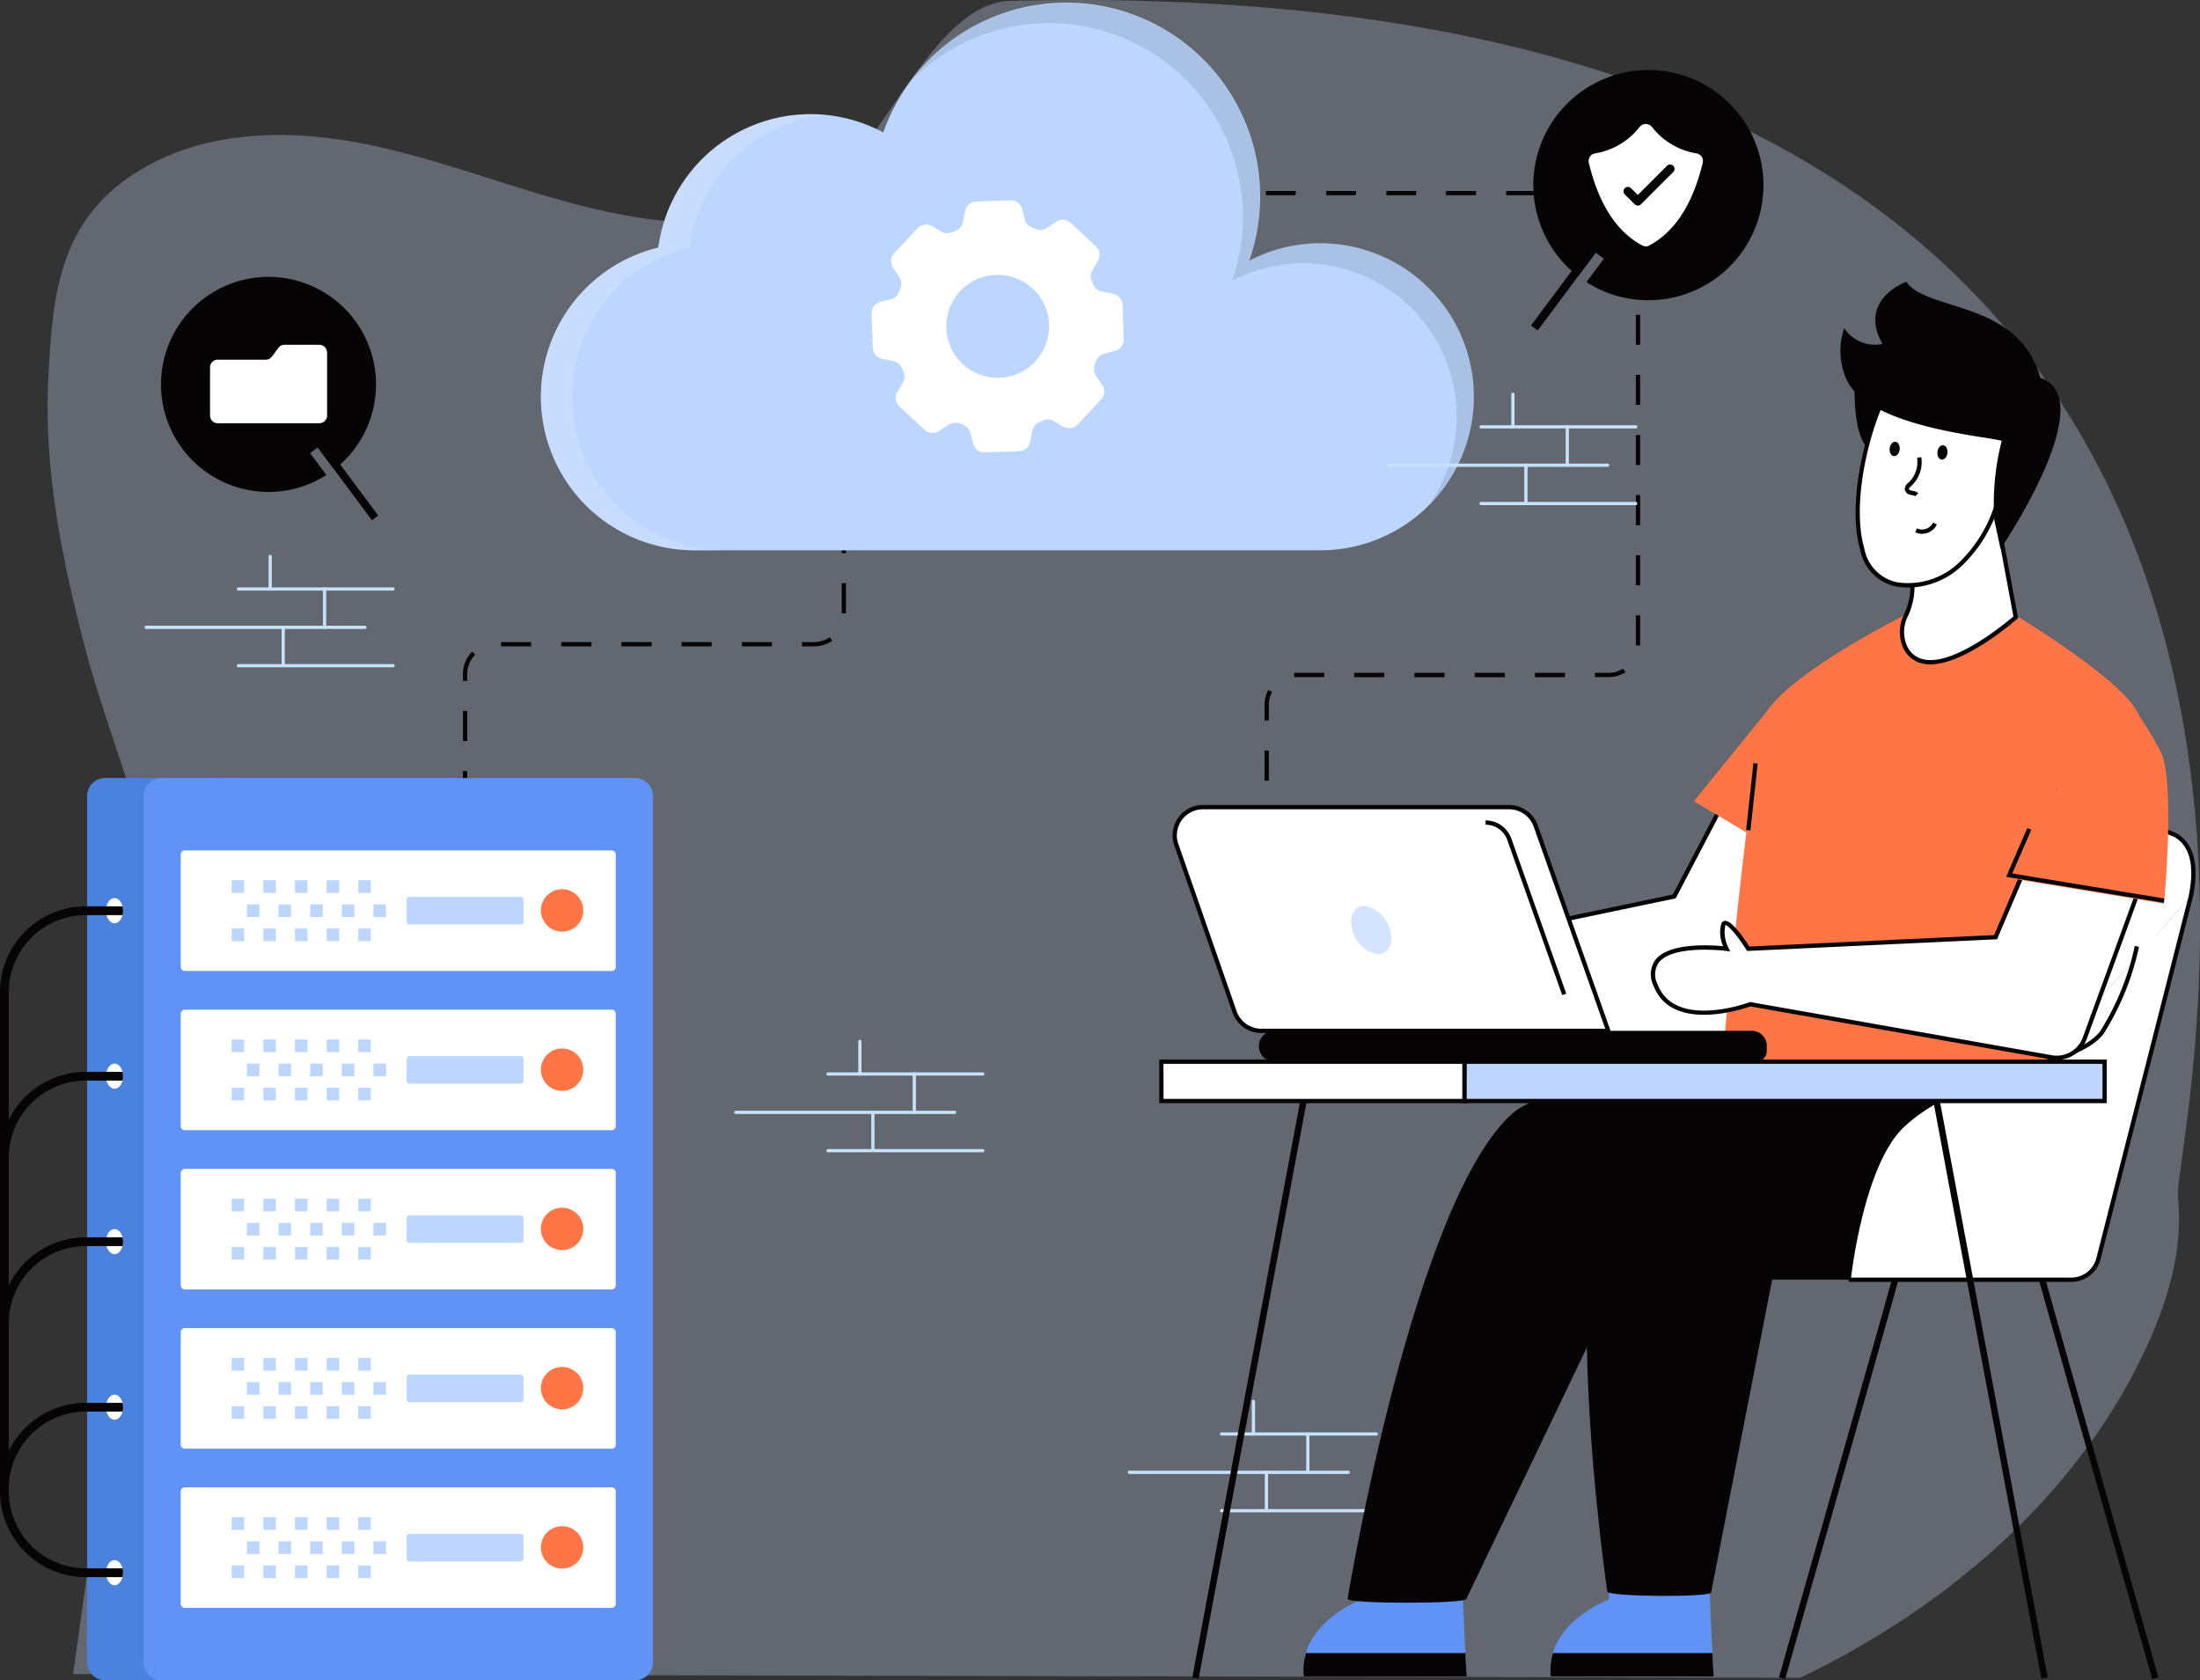 <svg id="Group_1165465" data-name="Group 1165465" xmlns="http://www.w3.org/2000/svg" xmlns:xlink="http://www.w3.org/1999/xlink" width="164.42" height="125.575" viewBox="0 0 164.42 125.575">
  <rect x="0" y="0" width="164.42" height="125.575" fill="#333333" stroke="none"/>
  <defs>
    <clipPath id="clip-path">
      <rect id="Rectangle_448212" data-name="Rectangle 448212" width="164.42" height="125.575" fill="none"/>
    </clipPath>
    <clipPath id="clip-path-3">
      <rect id="Rectangle_448127" data-name="Rectangle 448127" width="160.867" height="125.384" fill="none"/>
    </clipPath>
    <clipPath id="clip-path-5">
      <rect id="Rectangle_448209" data-name="Rectangle 448209" width="42.067" height="37.61" fill="none"/>
    </clipPath>
    <clipPath id="clip-path-6">
      <rect id="Rectangle_448210" data-name="Rectangle 448210" width="21.312" height="32.594" fill="none"/>
    </clipPath>
  </defs>
  <g id="Group_1165464" data-name="Group 1165464" clip-path="url(#clip-path)">
    <rect id="Rectangle_448126" data-name="Rectangle 448126" width="0.657" height="37.467" transform="translate(0 74.069)" fill="#060405"/>
    <g id="Group_1165455" data-name="Group 1165455" transform="translate(0 0)">
      <g id="Group_1165454" data-name="Group 1165454" clip-path="url(#clip-path)">
        <g id="Group_1165453" data-name="Group 1165453" transform="translate(3.553 0)" opacity="0.3">
          <g id="Group_1165452" data-name="Group 1165452">
            <g id="Group_1165451" data-name="Group 1165451" clip-path="url(#clip-path-3)">
              <path id="Path_939180" data-name="Path 939180" d="M94.835,125.112l129.076.275c10.594-5.065,20.385-13.229,25.624-24.162,1.756-3.665,3.048-7.73,2.6-11.79S274.371-2.751,164.885.069c-6.474.167-10.282,13.745-16.44,15.662-5.338,1.662-11.112.87-16.506-.586s-10.633-3.559-16.128-4.54-11.459-.73-16.22,2.257c-5.869,3.681-6.309,9.289-6.619,15.6-.331,6.742,1.094,13.655,2.8,20.125,2.439,9.228,8.015,20.241,5.536,30.007" transform="translate(-92.923 -0.003)" fill="#d2e4ff"/>
            </g>
          </g>
        </g>
      </g>
    </g>
    <path id="Path_939181" data-name="Path 939181" d="M2387.651,2802.653h0Z" transform="translate(-2296.354 -2695.487)" fill="#bdd6ff"/>
    <g id="Group_1165463" data-name="Group 1165463" transform="translate(0 0)">
      <g id="Group_1165462" data-name="Group 1165462" clip-path="url(#clip-path)">
        <path id="Path_939182" data-name="Path 939182" d="M2396.182,2799.745h-11.561a.12.12,0,1,1,0-.241h11.561a.12.12,0,1,1,0,.241" transform="translate(-2293.324 -2692.459)" fill="#c6e2fa"/>
        <line id="Line_26974" data-name="Line 26974" x2="11.561" transform="translate(91.297 112.897)" fill="#bdd6ff"/>
        <path id="Path_939183" data-name="Path 939183" d="M2396.182,2949.627h-11.561a.12.12,0,1,1,0-.241h11.561a.12.12,0,0,1,0,.241" transform="translate(-2293.324 -2836.609)" fill="#c6e2fa"/>
        <line id="Line_26975" data-name="Line 26975" x2="16.353" transform="translate(84.405 110.031)" fill="#bdd6ff"/>
        <path id="Path_939184" data-name="Path 939184" d="M2220.729,2874.685h-16.354a.12.12,0,0,1,0-.241h16.354a.12.12,0,0,1,0,.241" transform="translate(-2119.97 -2764.533)" fill="#c6e2fa"/>
        <line id="Line_26976" data-name="Line 26976" y2="2.436" transform="translate(93.676 104.73)" fill="#bdd6ff"/>
        <path id="Path_939185" data-name="Path 939185" d="M2446.839,2738.475a.12.12,0,0,1-.12-.12v-2.436a.12.12,0,1,1,.241,0v2.436a.12.12,0,0,1-.12.12" transform="translate(-2353.163 -2631.188)" fill="#c6e2fa"/>
        <line id="Line_26977" data-name="Line 26977" y2="2.866" transform="translate(97.741 107.166)" fill="#bdd6ff"/>
        <path id="Path_939186" data-name="Path 939186" d="M2553.148,2802.61a.12.12,0,0,1-.12-.12v-2.865a.12.12,0,0,1,.241,0v2.865a.12.12,0,0,1-.12.12" transform="translate(-2455.407 -2692.459)" fill="#c6e2fa"/>
        <line id="Line_26978" data-name="Line 26978" y2="2.77" transform="translate(94.649 110.031)" fill="#bdd6ff"/>
        <path id="Path_939187" data-name="Path 939187" d="M2472.272,2877.455a.121.121,0,0,1-.121-.121v-2.77a.12.12,0,0,1,.241,0v2.77a.121.121,0,0,1-.12.121" transform="translate(-2377.624 -2764.533)" fill="#c6e2fa"/>
        <path id="Path_939188" data-name="Path 939188" d="M965.016,420.976h-.321v-2.1h.321Zm-59.91-2.817h-.321v-2.248h.321Zm59.91-1.536h-.321v-2.248h.321Zm-59.91-2.96h-.321v-2.248h.321Zm59.91-1.536h-.321V410.97a2.416,2.416,0,0,1,.278-1.124l.284.15a2.085,2.085,0,0,0-.241.974Zm-59.91-2.96h-.321v-.5a2.391,2.391,0,0,1,.692-1.689l.229.225a2.072,2.072,0,0,0-.6,1.463Zm61.819-.273-.026-.32q.1-.008.2-.008h2.06v.321H967.1q-.088,0-.174.007m23.466-.007h-1v-.321h1a2.076,2.076,0,0,0,1.1-.313l.17.273a2.4,2.4,0,0,1-1.269.362m-3.249,0H984.9v-.321h2.248Zm-4.5,0H980.4v-.321h2.248Zm-4.5,0H975.9v-.321h2.248Zm-4.5,0h-2.248v-.321h2.248Zm-42.618-2.3h-.9v-.321h.9a2.072,2.072,0,0,0,1.177-.364l.182.265a2.393,2.393,0,0,1-1.359.42m-3.148,0h-2.248v-.321h2.248Zm-4.5,0h-2.248v-.321h2.248Zm-4.5,0h-2.248v-.321H918.9Zm-4.5,0h-2.248v-.321H914.4Zm-4.5,0h-2.248v-.321h2.248Zm82.889-.065-.321-.01v-2.243h.321Zm-59.353-2.409h-.321v-2.248h.321Zm59.353-2.092h-.321v-2.248h.321Zm-59.353-2.4h-.321v-2.248h.321Zm59.353-2.092h-.321v-2.248h.321Zm-59.353-2.4h-.321v-2.248h.321Zm59.353-2.092h-.321v-2.248h.321Zm-59.353-2.4h-.321v-2.248h.321Zm59.353-2.092h-.321v-2.248h.321Zm-59.353-2.4h-.321v-2.248h.321Zm59.353-2.092h-.321v-2.248h.321Zm-59.353-2.4h-.321v-2.248h.321Zm59.353-2.092h-.321V377.29h.321Zm-59.353-2.4h-.321v-2.248h.321Zm59.353-2.092h-.321a2.091,2.091,0,0,0-.876-1.807l.186-.262a2.432,2.432,0,0,1,1.011,2.069m-3.265-2.193h-2.248v-.321h2.248Zm-4.5,0h-2.248v-.321h2.248Zm-4.5,0h-2.248v-.321h2.248Zm-4.5,0H973.8v-.321h2.248Zm-4.5,0H969.3v-.321h2.248Zm-4.5,0H964.8v-.321h2.248Zm-4.5,0h-2.248v-.321h2.248Zm-4.5,0h-2.248v-.321h2.248Zm-4.5,0h-2.248v-.321h2.248Zm-4.5,0h-2.248v-.321h2.248Zm-4.5,0h-2.248v-.321h2.248Zm-4.5,0h-2.248v-.321h2.248Zm-4.5,0h-2.248v-.321h2.248Z" transform="translate(-870.188 -358.284)" fill="#060405"/>
        <path id="Path_939189" data-name="Path 939189" d="M3984.064,2473.5c0,.193,8.74,30.833,8.74,30.833" transform="translate(-3831.724 -2378.923)" fill="#fff"/>
        <path id="Path_939190" data-name="Path 939190" d="M3986.517,2503.444c-3.991-13.993-8.749-30.712-8.749-30.9h.241l.238-.038c.1.488,5.756,20.364,8.734,30.806Z" transform="translate(-3825.669 -2377.964)" fill="#060405"/>
        <path id="Path_939191" data-name="Path 939191" d="M3492.039,2473.5c0,.193-8.74,30.833-8.74,30.833" transform="translate(-3350.107 -2378.923)" fill="#fff"/>
        <path id="Path_939192" data-name="Path 939192" d="M3477.7,2503.444l-.464-.132c2.979-10.442,8.637-30.317,8.734-30.806l.191.038h.287c0,.188-4.758,16.907-8.749,30.9" transform="translate(-3344.281 -2377.964)" fill="#060405"/>
        <path id="Path_939193" data-name="Path 939193" d="M3638.886,1625.1c.341-1.675.907-5.9-4.776-4.895-3.423.607-9,7.261-9,7.261h-1.822l-9.972,18.979v7.3" transform="translate(-3475.153 -1558.104)" fill="#fff"/>
        <path id="Path_939194" data-name="Path 939194" d="M3034.77,3094.39v-1.256h7.494c.1,2.428.29,7.007.347,7.007h-12.194c-.415-4.007,4.353-5.751,4.353-5.751" transform="translate(-2914.518 -2974.861)" fill="#6193f6"/>
        <path id="Path_939195" data-name="Path 939195" d="M3030.628,3230.8a4.416,4.416,0,0,0-.168,1.743h12.194c-.023,0-.067-.723-.117-1.743Z" transform="translate(-2914.561 -3107.26)" fill="#060405"/>
        <path id="Path_939196" data-name="Path 939196" d="M2551.968,3094.39v-1.256h7.494c.1,2.428.29,7.007.348,7.007h-12.194c-.415-4.007,4.353-5.751,4.353-5.751" transform="translate(-2450.177 -2974.861)" fill="#6193f6"/>
        <path id="Path_939197" data-name="Path 939197" d="M2547.825,3230.8a4.416,4.416,0,0,0-.168,1.743h12.194c-.023,0-.067-.723-.118-1.743Z" transform="translate(-2450.218 -3107.26)" fill="#060405"/>
        <path id="Path_939198" data-name="Path 939198" d="M2665.2,1982.16s-16.015,2-18.98,4.615c-7.449,6.581-12.35,36.308-12.35,36.308,0,.381,8.876.381,8.876,0l14.412-30.063,22.673,3.234-3.432-16.979" transform="translate(-2533.158 -1903.593)" fill="#060405"/>
        <path id="Path_939199" data-name="Path 939199" d="M3137.007,2055.394l-2.881,14.317H3114.95l-4.558,23.366c0,.394-7.762.334-7.762-.06,0,0-4.269-28.82,1.384-35.759,4.7-5.77,26.287-4.6,26.287-4.6Z" transform="translate(-2982.507 -1974.076)" fill="#060405"/>
        <path id="Path_939200" data-name="Path 939200" d="M3613.316,1780.71h16.638a2.1,2.1,0,0,0,2.031-1.578l6.9-27.064" transform="translate(-3475.153 -1685.074)" fill="#fff"/>
        <path id="Path_939201" data-name="Path 939201" d="M3609.436,1649.73h-.321v-7.337l.019-.035,10.017-19.065H3621c.591-.7,5.736-6.671,9.047-7.258a5.441,5.441,0,0,1,3.807.373l-.17.272a5.15,5.15,0,0,0-3.582-.329c-3.327.59-8.849,7.14-8.9,7.206l-.048.057h-1.8l-9.908,18.858Z" transform="translate(-3471.112 -1554.094)" fill="#060405"/>
        <path id="Path_939202" data-name="Path 939202" d="M2647.558,1565.883l-3.727,7.119-24.991,5.224,1.528,5.974,29.539-.536,4.557-7.418-.733-7.179" transform="translate(-2518.703 -1506.008)" fill="#fff"/>
        <path id="Path_939203" data-name="Path 939203" d="M2615.279,1582.489l-1.6-6.26,25.082-5.242,3.692-7.052.285.149-3.763,7.186-.074.016-24.827,5.189,1.455,5.688,29.323-.532,4.482-7.3-.728-7.125.319-.033.739,7.233-4.631,7.539-.088,0Z" transform="translate(-2513.739 -1504.135)" fill="#060405"/>
        <path id="Path_939204" data-name="Path 939204" d="M3316.214,1392.015l-5.4,6.65,5.345,3.182Z" transform="translate(-3184.217 -1338.789)" fill="#ff7545"/>
        <path id="Path_939205" data-name="Path 939205" d="M3392.3,1207.915c-.779-2.459-9.009-7.415-9.009-7.415l-8.365-.243s-8.32,4.11-10.471,7.272c-1.085,1.595-3.527,28.15-3.527,28.15h25.989s6.477-24.311,5.384-27.764" transform="translate(-3232.415 -1154.363)" fill="#ff7545"/>
        <path id="Path_939206" data-name="Path 939206" d="M3718.108,923.671a5.24,5.24,0,0,1-.278,3.482c-.627,1.121-.37,3.06,1.187,3.469,2.535.666,7-3.287,7-3.287l-2.077-11.095Z" transform="translate(-3575.365 -881.206)" fill="#fff"/>
        <path id="Path_939207" data-name="Path 939207" d="M3715.641,921.352a2.607,2.607,0,0,1-.663-.081,2.059,2.059,0,0,1-1.408-1.236,2.941,2.941,0,0,1,.123-2.467,4.889,4.889,0,0,0,.242-3.439l6.1-7.773,2.159,11.533-.069.06c-.17.15-3.878,3.4-6.486,3.4m-1.355-7.15a5.259,5.259,0,0,1-.313,3.524,2.6,2.6,0,0,0-.108,2.184,1.756,1.756,0,0,0,1.194,1.051c2.259.593,6.219-2.706,6.787-3.192l-1.994-10.656Z" transform="translate(-3571.368 -871.7)" fill="#060405"/>
        <path id="Path_939208" data-name="Path 939208" d="M3626.5,723.471c-2.061.206-1.875-4.513-1.921-4.564v-.768s1.789-1.009,1.963-1.056,2.853,1.23,2.9,1.23-.885,4.956-2.945,5.157" transform="translate(-3485.989 -689.663)" fill="#060405"/>
        <path id="Path_939209" data-name="Path 939209" d="M3641.777,707.871c.374,4.806-3.208,10.409-7.871,9.655-5.379-.87-2.286-13.6.288-15.917s7.356.22,7.356.22l1.363,3.994Z" transform="translate(-3492.105 -673.842)" fill="#fff"/>
        <path id="Path_939210" data-name="Path 939210" d="M3630.851,713.535a5.5,5.5,0,0,1-.879-.071,3.439,3.439,0,0,1-2.75-2.756c-1.219-4.139,1.044-11.718,2.955-13.44,2.627-2.366,7.339.091,7.539.2l.056.03,1.406,4.121-1.147,2.07a10.547,10.547,0,0,1-3.136,8.145,5.93,5.93,0,0,1-4.044,1.7m2.284-16.959a3.983,3.983,0,0,0-2.743.931c-1.858,1.674-4.054,9.065-2.862,13.11a3.142,3.142,0,0,0,2.493,2.529,5.509,5.509,0,0,0,4.655-1.551,10.209,10.209,0,0,0,3.03-7.932l0-.048,1.124-2.029-1.319-3.865a10.975,10.975,0,0,0-4.374-1.144" transform="translate(-3488.196 -669.622)" fill="#060405"/>
        <path id="Path_939211" data-name="Path 939211" d="M3609.086,570.656s7.629-11.26,2.97-12.787c-1.594-5.833-8.516-4.934-10.01-7.181,0,0-3.667,1.3-1.784,4.648a2.767,2.767,0,0,1-2.858-1.178,5.218,5.218,0,0,0,.181,3.857c1.692,3.611,10.766,4.241,11.588,4.566a18.945,18.945,0,0,0-.553,5.906Z" transform="translate(-3459.573 -529.631)" fill="#060405"/>
        <path id="Path_939212" data-name="Path 939212" d="M3613.316,1812.186s.9-8.626,4.057-11.561c4.69-4.355,12.682-4.136,14.854-6.893,1.433-2.01,2.125-4.447,3.285-8.937l1.8,3.776s-4.683,11.675-4.8,11.891-10.583,9.521-10.583,9.521Z" transform="translate(-3475.153 -1716.549)" fill="#fff"/>
        <path id="Path_939213" data-name="Path 939213" d="M3609.458,1873.547l-.319-.033c.037-.355.939-8.72,4.107-11.662,2.574-2.389,6.073-3.4,9.16-4.292,2.531-.731,4.716-1.362,5.677-2.582a19.653,19.653,0,0,0,2.6-6.4l.31.085a19.92,19.92,0,0,1-2.654,6.507c-1.029,1.308-3.261,1.952-5.844,2.7-3.053.882-6.513,1.882-9.031,4.219-3.081,2.861-4,11.374-4.006,11.46" transform="translate(-3471.135 -1777.894)" fill="#060405"/>
        <path id="Path_939214" data-name="Path 939214" d="M3629.952,1663.164h-16.638v-.321h16.638a1.934,1.934,0,0,0,1.875-1.457l6.9-27.064c.447-2.2.108-3.67-1.011-4.368l.17-.272c1.244.776,1.633,2.362,1.154,4.712l-6.9,27.072a2.255,2.255,0,0,1-2.186,1.7" transform="translate(-3475.151 -1567.367)" fill="#060405"/>
        <rect id="Rectangle_448129" data-name="Rectangle 448129" width="22.659" height="2.94" transform="translate(86.798 79.343)" fill="#fff"/>
        <path id="Path_939215" data-name="Path 939215" d="M2288.763,2074.073h-22.98v-3.261h22.98Zm-22.659-.321h22.338v-2.619H2266.1Z" transform="translate(-2179.146 -1991.63)" fill="#060405"/>
        <rect id="Rectangle_448130" data-name="Rectangle 448130" width="47.833" height="2.94" transform="translate(109.457 79.343)" fill="#bdd6ff"/>
        <path id="Path_939216" data-name="Path 939216" d="M2906.519,2074.073h-48.155v-3.261h48.155Zm-47.833-.321H2906.2v-2.619h-47.512Z" transform="translate(-2749.069 -1991.63)" fill="#060405"/>
        <rect id="Rectangle_448131" data-name="Rectangle 448131" width="5.02" height="0.321" transform="translate(130.502 62.025) rotate(-83.808)" fill="#060405"/>
        <line id="Line_26979" data-name="Line 26979" x2="8.069" y2="43.131" transform="translate(144.733 82.283)" fill="#fff"/>
        <rect id="Rectangle_448132" data-name="Rectangle 448132" width="0.482" height="43.879" transform="translate(144.496 82.327) rotate(-10.596)" fill="#060405"/>
        <line id="Line_26980" data-name="Line 26980" x1="8.069" y2="43.131" transform="translate(89.344 82.283)" fill="#fff"/>
        <rect id="Rectangle_448133" data-name="Rectangle 448133" width="43.879" height="0.482" transform="matrix(0.184, -0.983, 0.983, 0.184, 89.107, 125.369)" fill="#060405"/>
        <path id="Path_939217" data-name="Path 939217" d="M3787.406,870.75c-.031.3-.224.517-.431.5s-.351-.278-.32-.574.224-.518.431-.5.351.278.32.574" transform="translate(-3641.859 -836.901)" fill="#060405"/>
        <path id="Path_939218" data-name="Path 939218" d="M3694.039,863.911c-.031.3-.224.518-.431.5s-.351-.278-.32-.574.224-.517.431-.5.351.278.32.574" transform="translate(-3552.063 -830.324)" fill="#060405"/>
        <path id="Path_939219" data-name="Path 939219" d="M3723.646,896.312c-.047-.043-.1-.058-.344-.107a.518.518,0,0,1-.451-.4.608.608,0,0,1,.273-.507,2.1,2.1,0,0,0,.646-1.862l.316-.054a2.422,2.422,0,0,1-.74,2.148c-.086.078-.186.169-.177.233s.091.1.2.129a.934.934,0,0,1,.492.184Z" transform="translate(-3580.496 -859.222)" fill="#060405"/>
        <path id="Path_939220" data-name="Path 939220" d="M3743.309,1022.149l.135-.291a.909.909,0,0,0,.687.03.92.92,0,0,0,.509-.462l.291.137a1.223,1.223,0,0,1-1.621.585" transform="translate(-3600.175 -982.37)" fill="#060405"/>
        <path id="Path_939221" data-name="Path 939221" d="M3268.834,1549.625l-5.581,15.3a2.233,2.233,0,0,1-2.487,1.432l-22.519-3.97s-5.689,2.154-7.071-1.432,5.3-2.713,5.3-2.713a2.782,2.782,0,0,1-.244-1.808c.291-.683,1.867,1.808,1.867,1.808l18.483-.865,4.653-10.9Z" transform="translate(-3107.445 -1487.341)" fill="#fff"/>
        <path id="Path_939222" data-name="Path 939222" d="M3257.121,1561.29a2.4,2.4,0,0,1-.422-.037l-22.477-3.962c-.533.19-5.877,1.984-7.235-1.54a1.889,1.889,0,0,1,.136-1.943c1.023-1.3,4.117-1.109,5.066-1.017a2.5,2.5,0,0,1-.139-1.683.323.323,0,0,1,.276-.214h.023c.505,0,1.39,1.282,1.8,1.922l18.29-.856,4.676-10.958,7.883,3.271-5.633,15.446a2.392,2.392,0,0,1-2.244,1.573m-22.929-4.331.044.008,22.52,3.97a2.073,2.073,0,0,0,2.309-1.329l5.528-15.157-7.306-3.031-4.63,10.851-18.677.874-.05-.079c-.632-1-1.355-1.853-1.567-1.853h-.01a2.542,2.542,0,0,0,.235,1.7l.127.267-.293-.038c-.039-.005-3.97-.5-5.046.867a1.593,1.593,0,0,0-.088,1.629c1.308,3.4,6.808,1.36,6.864,1.339Z" transform="translate(-3103.406 -1482.078)" fill="#060405"/>
        <path id="Path_939223" data-name="Path 939223" d="M3936.542,1388.968a24.011,24.011,0,0,1,1.99,3.3c.94,2.712.141,11.116.141,11.116l-11.571-1.908,2.045-5.166" transform="translate(-3776.941 -1335.858)" fill="#ff7545"/>
        <path id="Path_939224" data-name="Path 939224" d="M3932.879,1623.963l-11.775-1.941,1.582-3.644.295.128-1.418,3.266,11.368,1.874Z" transform="translate(-3771.172 -1556.495)" fill="#060405"/>
        <path id="Path_939225" data-name="Path 939225" d="M2328.409,1594.243H2302.47a1.88,1.88,0,0,1-.381-.037,2.112,2.112,0,0,1-1.59-1.323l-4.357-12.5a2.109,2.109,0,0,1,1.971-2.856H2321a2.105,2.105,0,0,1,1.971,1.361Z" transform="translate(-2208.212 -1517.203)" fill="#fff"/>
        <path id="Path_939226" data-name="Path 939226" d="M2324.639,1590.365h-26.166a2.03,2.03,0,0,1-.414-.041,2.284,2.284,0,0,1-1.707-1.423l-4.358-12.508a2.27,2.27,0,0,1,.257-2.092,2.238,2.238,0,0,1,1.865-.978H2317a2.278,2.278,0,0,1,2.121,1.464Zm-30.522-16.72a1.947,1.947,0,0,0-1.82,2.639l4.358,12.507a1.962,1.962,0,0,0,1.467,1.218,1.72,1.72,0,0,0,.352.035h25.711l-5.364-15.145a1.954,1.954,0,0,0-1.819-1.254Z" transform="translate(-2204.214 -1513.164)" fill="#060405"/>
        <path id="Path_939227" data-name="Path 939227" d="M2903.649,1607.611a1.88,1.88,0,0,1,1.76,1.215l4.118,11.628" transform="translate(-2792.621 -1546.14)" fill="#fff"/>
        <path id="Path_939228" data-name="Path 939228" d="M2909.373,1616.469l-4.118-11.627a1.727,1.727,0,0,0-1.608-1.108v-.321a2.051,2.051,0,0,1,1.91,1.319l4.12,11.631Z" transform="translate(-2792.619 -1542.102)" fill="#060405"/>
        <path id="Path_939229" data-name="Path 939229" d="M2498.421,2015.9v.415a.777.777,0,0,1-.776.776h-36.033a1.152,1.152,0,0,1-1.151-1.151,1.154,1.154,0,0,1,1.151-1.151h35.7a1.113,1.113,0,0,1,1.112,1.111" transform="translate(-2366.379 -1937.753)" fill="#060405"/>
        <path id="Path_939230" data-name="Path 939230" d="M2643.86,1772.578c.264.993-.156,1.775-.938,1.747a2.4,2.4,0,0,1-1.9-1.847c-.265-.993.156-1.775.938-1.747a2.4,2.4,0,0,1,1.9,1.847" transform="translate(-2539.964 -1703.023)" fill="#d2e4ff"/>
        <path id="Path_939231" data-name="Path 939231" d="M180.882,1520.583h-9.33a1.354,1.354,0,0,0-1.294,1.4v64.63a1.35,1.35,0,0,0,1.294,1.4h9.33Z" transform="translate(-163.748 -1462.44)" fill="#4a82dd"/>
        <path id="Path_939232" data-name="Path 939232" d="M208.51,1756.263a1.322,1.322,0,0,1-.039.329c-.092.355-.325.608-.595.608s-.506-.253-.6-.608a1.389,1.389,0,0,1,0-.657c.092-.358.325-.611.6-.611s.5.253.595.611a1.323,1.323,0,0,1,.039.329" transform="translate(-199.314 -1688.204)" fill="#fff"/>
        <path id="Path_939233" data-name="Path 939233" d="M318.6,1521.986v64.63a1.346,1.346,0,0,1-1.289,1.4h-35.49a1.35,1.35,0,0,1-1.294-1.4v-64.63a1.354,1.354,0,0,1,1.294-1.4h35.49a1.35,1.35,0,0,1,1.289,1.4" transform="translate(-269.8 -1462.44)" fill="#6193f6"/>
        <path id="Path_939234" data-name="Path 939234" d="M385.707,1662.378v8.386a.308.308,0,0,1-.312.312H353.509a.313.313,0,0,1-.318-.312v-8.386a.313.313,0,0,1,.318-.312h31.886a.308.308,0,0,1,.312.312" transform="translate(-339.686 -1598.513)" fill="#fff"/>
        <path id="Path_939235" data-name="Path 939235" d="M803.373,1753.062a.3.3,0,0,1,.053.176v1.557a.3.3,0,0,1-.053.176.161.161,0,0,1-.128.074h-8.379s0,0-.008-.006a.146.146,0,0,1-.119-.068.29.29,0,0,1-.054-.176v-1.557a.29.29,0,0,1,.054-.176.146.146,0,0,1,.119-.068c0-.006,0-.006.008-.006h8.379a.161.161,0,0,1,.128.074" transform="translate(-764.299 -1685.959)" fill="#bdd6ff"/>
        <path id="Path_939236" data-name="Path 939236" d="M1060.364,1739.564a1.584,1.584,0,1,1-1.584-1.577,1.585,1.585,0,0,1,1.584,1.577" transform="translate(-1016.771 -1671.531)" fill="#ff7545"/>
        <rect id="Rectangle_448134" data-name="Rectangle 448134" width="0.937" height="0.943" transform="translate(17.315 65.784)" fill="#bdd6ff"/>
        <rect id="Rectangle_448135" data-name="Rectangle 448135" width="0.937" height="0.943" transform="translate(19.68 65.784)" fill="#bdd6ff"/>
        <rect id="Rectangle_448136" data-name="Rectangle 448136" width="0.937" height="0.943" transform="translate(22.046 65.784)" fill="#bdd6ff"/>
        <rect id="Rectangle_448137" data-name="Rectangle 448137" width="0.937" height="0.943" transform="translate(24.411 65.784)" fill="#bdd6ff"/>
        <rect id="Rectangle_448138" data-name="Rectangle 448138" width="0.937" height="0.943" transform="translate(26.777 65.784)" fill="#bdd6ff"/>
        <rect id="Rectangle_448139" data-name="Rectangle 448139" width="0.937" height="0.943" transform="translate(18.451 67.587)" fill="#bdd6ff"/>
        <rect id="Rectangle_448140" data-name="Rectangle 448140" width="0.937" height="0.943" transform="translate(20.816 67.587)" fill="#bdd6ff"/>
        <rect id="Rectangle_448141" data-name="Rectangle 448141" width="0.937" height="0.943" transform="translate(23.181 67.587)" fill="#bdd6ff"/>
        <rect id="Rectangle_448142" data-name="Rectangle 448142" width="0.937" height="0.943" transform="translate(25.547 67.587)" fill="#bdd6ff"/>
        <rect id="Rectangle_448143" data-name="Rectangle 448143" width="0.937" height="0.943" transform="translate(27.912 67.587)" fill="#bdd6ff"/>
        <rect id="Rectangle_448144" data-name="Rectangle 448144" width="0.937" height="0.943" transform="translate(17.315 69.39)" fill="#bdd6ff"/>
        <rect id="Rectangle_448145" data-name="Rectangle 448145" width="0.937" height="0.943" transform="translate(19.68 69.39)" fill="#bdd6ff"/>
        <rect id="Rectangle_448146" data-name="Rectangle 448146" width="0.937" height="0.943" transform="translate(22.046 69.39)" fill="#bdd6ff"/>
        <rect id="Rectangle_448147" data-name="Rectangle 448147" width="0.937" height="0.943" transform="translate(24.411 69.39)" fill="#bdd6ff"/>
        <rect id="Rectangle_448148" data-name="Rectangle 448148" width="0.937" height="0.943" transform="translate(26.777 69.39)" fill="#bdd6ff"/>
        <path id="Path_939237" data-name="Path 939237" d="M385.707,1973.6v8.386a.308.308,0,0,1-.312.312H353.509a.313.313,0,0,1-.318-.312V1973.6a.313.313,0,0,1,.318-.312h31.886a.308.308,0,0,1,.312.312" transform="translate(-339.686 -1897.835)" fill="#fff"/>
        <path id="Path_939238" data-name="Path 939238" d="M803.373,2064.285a.3.3,0,0,1,.053.176v1.558a.3.3,0,0,1-.053.176.161.161,0,0,1-.128.074h-8.379s0,0-.008-.005a.147.147,0,0,1-.119-.068.29.29,0,0,1-.054-.176v-1.558a.291.291,0,0,1,.054-.176.146.146,0,0,1,.119-.068c0-.006,0-.006.008-.006h8.379a.161.161,0,0,1,.128.074" transform="translate(-764.299 -1985.281)" fill="#bdd6ff"/>
        <path id="Path_939239" data-name="Path 939239" d="M1060.364,2050.787a1.584,1.584,0,1,1-1.584-1.577,1.585,1.585,0,0,1,1.584,1.577" transform="translate(-1016.771 -1970.854)" fill="#ff7545"/>
        <rect id="Rectangle_448149" data-name="Rectangle 448149" width="0.937" height="0.943" transform="translate(17.315 77.684)" fill="#bdd6ff"/>
        <rect id="Rectangle_448150" data-name="Rectangle 448150" width="0.937" height="0.943" transform="translate(19.68 77.684)" fill="#bdd6ff"/>
        <rect id="Rectangle_448151" data-name="Rectangle 448151" width="0.937" height="0.943" transform="translate(22.046 77.684)" fill="#bdd6ff"/>
        <rect id="Rectangle_448152" data-name="Rectangle 448152" width="0.937" height="0.943" transform="translate(24.411 77.684)" fill="#bdd6ff"/>
        <rect id="Rectangle_448153" data-name="Rectangle 448153" width="0.937" height="0.943" transform="translate(26.777 77.684)" fill="#bdd6ff"/>
        <rect id="Rectangle_448154" data-name="Rectangle 448154" width="0.937" height="0.943" transform="translate(18.451 79.487)" fill="#bdd6ff"/>
        <rect id="Rectangle_448155" data-name="Rectangle 448155" width="0.937" height="0.943" transform="translate(20.816 79.487)" fill="#bdd6ff"/>
        <rect id="Rectangle_448156" data-name="Rectangle 448156" width="0.937" height="0.943" transform="translate(23.181 79.487)" fill="#bdd6ff"/>
        <rect id="Rectangle_448157" data-name="Rectangle 448157" width="0.937" height="0.943" transform="translate(25.547 79.487)" fill="#bdd6ff"/>
        <rect id="Rectangle_448158" data-name="Rectangle 448158" width="0.937" height="0.943" transform="translate(27.912 79.487)" fill="#bdd6ff"/>
        <rect id="Rectangle_448159" data-name="Rectangle 448159" width="0.937" height="0.943" transform="translate(17.315 81.29)" fill="#bdd6ff"/>
        <rect id="Rectangle_448160" data-name="Rectangle 448160" width="0.937" height="0.943" transform="translate(19.68 81.29)" fill="#bdd6ff"/>
        <rect id="Rectangle_448161" data-name="Rectangle 448161" width="0.937" height="0.943" transform="translate(22.046 81.29)" fill="#bdd6ff"/>
        <rect id="Rectangle_448162" data-name="Rectangle 448162" width="0.937" height="0.943" transform="translate(24.411 81.29)" fill="#bdd6ff"/>
        <rect id="Rectangle_448163" data-name="Rectangle 448163" width="0.937" height="0.943" transform="translate(26.777 81.29)" fill="#bdd6ff"/>
        <path id="Path_939240" data-name="Path 939240" d="M385.707,2284.823v8.386a.308.308,0,0,1-.312.313H353.509a.313.313,0,0,1-.318-.312v-8.386a.313.313,0,0,1,.318-.312h31.886a.308.308,0,0,1,.312.312" transform="translate(-339.686 -2197.158)" fill="#fff"/>
        <path id="Path_939241" data-name="Path 939241" d="M803.373,2375.508a.3.3,0,0,1,.053.176v1.558a.3.3,0,0,1-.053.176.161.161,0,0,1-.128.074h-8.379s0,0-.008-.006a.146.146,0,0,1-.119-.068.291.291,0,0,1-.054-.176v-1.558a.291.291,0,0,1,.054-.176.146.146,0,0,1,.119-.068c0-.006,0-.006.008-.006h8.379a.161.161,0,0,1,.128.074" transform="translate(-764.299 -2284.604)" fill="#bdd6ff"/>
        <path id="Path_939242" data-name="Path 939242" d="M1060.364,2362.01a1.584,1.584,0,1,1-1.584-1.577,1.585,1.585,0,0,1,1.584,1.577" transform="translate(-1016.771 -2270.177)" fill="#ff7545"/>
        <rect id="Rectangle_448164" data-name="Rectangle 448164" width="0.937" height="0.943" transform="translate(17.315 89.585)" fill="#bdd6ff"/>
        <rect id="Rectangle_448165" data-name="Rectangle 448165" width="0.937" height="0.943" transform="translate(19.68 89.585)" fill="#bdd6ff"/>
        <rect id="Rectangle_448166" data-name="Rectangle 448166" width="0.937" height="0.943" transform="translate(22.046 89.585)" fill="#bdd6ff"/>
        <rect id="Rectangle_448167" data-name="Rectangle 448167" width="0.937" height="0.943" transform="translate(24.411 89.585)" fill="#bdd6ff"/>
        <rect id="Rectangle_448168" data-name="Rectangle 448168" width="0.937" height="0.943" transform="translate(26.777 89.585)" fill="#bdd6ff"/>
        <rect id="Rectangle_448169" data-name="Rectangle 448169" width="0.937" height="0.943" transform="translate(18.451 91.388)" fill="#bdd6ff"/>
        <rect id="Rectangle_448170" data-name="Rectangle 448170" width="0.937" height="0.943" transform="translate(20.816 91.388)" fill="#bdd6ff"/>
        <rect id="Rectangle_448171" data-name="Rectangle 448171" width="0.937" height="0.943" transform="translate(23.181 91.388)" fill="#bdd6ff"/>
        <rect id="Rectangle_448172" data-name="Rectangle 448172" width="0.937" height="0.943" transform="translate(25.547 91.388)" fill="#bdd6ff"/>
        <rect id="Rectangle_448173" data-name="Rectangle 448173" width="0.937" height="0.943" transform="translate(27.912 91.388)" fill="#bdd6ff"/>
        <rect id="Rectangle_448174" data-name="Rectangle 448174" width="0.937" height="0.943" transform="translate(17.315 93.19)" fill="#bdd6ff"/>
        <rect id="Rectangle_448175" data-name="Rectangle 448175" width="0.937" height="0.943" transform="translate(19.68 93.19)" fill="#bdd6ff"/>
        <rect id="Rectangle_448176" data-name="Rectangle 448176" width="0.937" height="0.943" transform="translate(22.046 93.19)" fill="#bdd6ff"/>
        <rect id="Rectangle_448177" data-name="Rectangle 448177" width="0.937" height="0.943" transform="translate(24.411 93.19)" fill="#bdd6ff"/>
        <rect id="Rectangle_448178" data-name="Rectangle 448178" width="0.937" height="0.943" transform="translate(26.777 93.19)" fill="#bdd6ff"/>
        <path id="Path_939243" data-name="Path 939243" d="M385.707,2596.046v8.387a.308.308,0,0,1-.312.312H353.509a.313.313,0,0,1-.318-.312v-8.387a.313.313,0,0,1,.318-.312h31.886a.308.308,0,0,1,.312.312" transform="translate(-339.686 -2496.48)" fill="#fff"/>
        <path id="Path_939244" data-name="Path 939244" d="M803.373,2686.73a.3.3,0,0,1,.053.176v1.558a.3.3,0,0,1-.053.176.161.161,0,0,1-.128.074h-8.379s0,0-.008-.006a.147.147,0,0,1-.119-.068.29.29,0,0,1-.054-.176v-1.558a.289.289,0,0,1,.054-.176.145.145,0,0,1,.119-.068c0-.006,0-.006.008-.006h8.379a.16.16,0,0,1,.128.074" transform="translate(-764.299 -2583.926)" fill="#bdd6ff"/>
        <path id="Path_939245" data-name="Path 939245" d="M1060.364,2673.233a1.584,1.584,0,1,1-1.584-1.578,1.585,1.585,0,0,1,1.584,1.578" transform="translate(-1016.771 -2569.499)" fill="#ff7545"/>
        <rect id="Rectangle_448179" data-name="Rectangle 448179" width="0.937" height="0.943" transform="translate(17.315 101.485)" fill="#bdd6ff"/>
        <rect id="Rectangle_448180" data-name="Rectangle 448180" width="0.937" height="0.943" transform="translate(19.68 101.485)" fill="#bdd6ff"/>
        <rect id="Rectangle_448181" data-name="Rectangle 448181" width="0.937" height="0.943" transform="translate(22.046 101.485)" fill="#bdd6ff"/>
        <rect id="Rectangle_448182" data-name="Rectangle 448182" width="0.937" height="0.943" transform="translate(24.411 101.485)" fill="#bdd6ff"/>
        <rect id="Rectangle_448183" data-name="Rectangle 448183" width="0.937" height="0.943" transform="translate(26.777 101.485)" fill="#bdd6ff"/>
        <rect id="Rectangle_448184" data-name="Rectangle 448184" width="0.937" height="0.943" transform="translate(18.451 103.288)" fill="#bdd6ff"/>
        <rect id="Rectangle_448185" data-name="Rectangle 448185" width="0.937" height="0.943" transform="translate(20.816 103.288)" fill="#bdd6ff"/>
        <rect id="Rectangle_448186" data-name="Rectangle 448186" width="0.937" height="0.943" transform="translate(23.181 103.288)" fill="#bdd6ff"/>
        <rect id="Rectangle_448187" data-name="Rectangle 448187" width="0.937" height="0.943" transform="translate(25.547 103.288)" fill="#bdd6ff"/>
        <rect id="Rectangle_448188" data-name="Rectangle 448188" width="0.937" height="0.943" transform="translate(27.912 103.288)" fill="#bdd6ff"/>
        <rect id="Rectangle_448189" data-name="Rectangle 448189" width="0.937" height="0.943" transform="translate(17.315 105.091)" fill="#bdd6ff"/>
        <rect id="Rectangle_448190" data-name="Rectangle 448190" width="0.937" height="0.943" transform="translate(19.68 105.091)" fill="#bdd6ff"/>
        <rect id="Rectangle_448191" data-name="Rectangle 448191" width="0.937" height="0.943" transform="translate(22.046 105.091)" fill="#bdd6ff"/>
        <rect id="Rectangle_448192" data-name="Rectangle 448192" width="0.937" height="0.943" transform="translate(24.411 105.091)" fill="#bdd6ff"/>
        <rect id="Rectangle_448193" data-name="Rectangle 448193" width="0.937" height="0.943" transform="translate(26.777 105.091)" fill="#bdd6ff"/>
        <path id="Path_939246" data-name="Path 939246" d="M385.707,2907.269v8.386a.308.308,0,0,1-.312.312H353.509a.313.313,0,0,1-.318-.312v-8.386a.313.313,0,0,1,.318-.312h31.886a.308.308,0,0,1,.312.312" transform="translate(-339.686 -2795.803)" fill="#fff"/>
        <path id="Path_939247" data-name="Path 939247" d="M803.373,2997.953a.3.3,0,0,1,.053.176v1.558a.3.3,0,0,1-.053.176.161.161,0,0,1-.128.074h-8.379s0,0-.008-.006a.146.146,0,0,1-.119-.068.291.291,0,0,1-.054-.176v-1.558a.291.291,0,0,1,.054-.176.146.146,0,0,1,.119-.068c0-.006,0-.006.008-.006h8.379a.161.161,0,0,1,.128.074" transform="translate(-764.299 -2883.248)" fill="#bdd6ff"/>
        <path id="Path_939248" data-name="Path 939248" d="M1060.364,2984.456a1.584,1.584,0,1,1-1.584-1.577,1.585,1.585,0,0,1,1.584,1.577" transform="translate(-1016.771 -2868.822)" fill="#ff7545"/>
        <rect id="Rectangle_448194" data-name="Rectangle 448194" width="0.937" height="0.943" transform="translate(17.315 113.385)" fill="#bdd6ff"/>
        <rect id="Rectangle_448195" data-name="Rectangle 448195" width="0.937" height="0.943" transform="translate(19.68 113.385)" fill="#bdd6ff"/>
        <rect id="Rectangle_448196" data-name="Rectangle 448196" width="0.937" height="0.943" transform="translate(22.046 113.385)" fill="#bdd6ff"/>
        <rect id="Rectangle_448197" data-name="Rectangle 448197" width="0.937" height="0.943" transform="translate(24.411 113.385)" fill="#bdd6ff"/>
        <rect id="Rectangle_448198" data-name="Rectangle 448198" width="0.937" height="0.943" transform="translate(26.777 113.385)" fill="#bdd6ff"/>
        <rect id="Rectangle_448199" data-name="Rectangle 448199" width="0.937" height="0.943" transform="translate(18.451 115.188)" fill="#bdd6ff"/>
        <rect id="Rectangle_448200" data-name="Rectangle 448200" width="0.937" height="0.943" transform="translate(20.816 115.188)" fill="#bdd6ff"/>
        <rect id="Rectangle_448201" data-name="Rectangle 448201" width="0.937" height="0.943" transform="translate(23.181 115.188)" fill="#bdd6ff"/>
        <rect id="Rectangle_448202" data-name="Rectangle 448202" width="0.937" height="0.943" transform="translate(25.547 115.188)" fill="#bdd6ff"/>
        <rect id="Rectangle_448203" data-name="Rectangle 448203" width="0.937" height="0.943" transform="translate(27.912 115.188)" fill="#bdd6ff"/>
        <rect id="Rectangle_448204" data-name="Rectangle 448204" width="0.937" height="0.943" transform="translate(17.315 116.991)" fill="#bdd6ff"/>
        <rect id="Rectangle_448205" data-name="Rectangle 448205" width="0.937" height="0.943" transform="translate(19.68 116.991)" fill="#bdd6ff"/>
        <rect id="Rectangle_448206" data-name="Rectangle 448206" width="0.937" height="0.943" transform="translate(22.046 116.991)" fill="#bdd6ff"/>
        <rect id="Rectangle_448207" data-name="Rectangle 448207" width="0.937" height="0.943" transform="translate(24.411 116.991)" fill="#bdd6ff"/>
        <rect id="Rectangle_448208" data-name="Rectangle 448208" width="0.937" height="0.943" transform="translate(26.777 116.991)" fill="#bdd6ff"/>
        <path id="Path_939249" data-name="Path 939249" d="M1068.667,46.873a11.474,11.474,0,0,1-2.694-22.627,11.477,11.477,0,0,1,16.814-8.6,14.49,14.49,0,0,1,27.35,9.584,11.473,11.473,0,1,1,5.314,21.642Z" transform="translate(-1016.772 -5.746)" fill="#bdd6ff"/>
        <g id="Group_1165458" data-name="Group 1165458" transform="translate(68.083 0.229)" opacity="0.1">
          <g id="Group_1165457" data-name="Group 1165457">
            <g id="Group_1165456" data-name="Group 1165456" clip-path="url(#clip-path-5)">
              <path id="Path_939250" data-name="Path 939250" d="M1819.173,43.595a11.474,11.474,0,0,0-14.629-16.863,14.489,14.489,0,0,0-24-14.935,14.489,14.489,0,0,1,25.281,13.446,11.471,11.471,0,0,1,13.351,18.352" transform="translate(-1780.541 -5.985)"/>
            </g>
          </g>
        </g>
        <g id="Group_1165461" data-name="Group 1165461" transform="translate(40.425 8.532)" opacity="0.15">
          <g id="Group_1165460" data-name="Group 1165460">
            <g id="Group_1165459" data-name="Group 1165459" clip-path="url(#clip-path-6)">
              <path id="Path_939251" data-name="Path 939251" d="M1059.55,244.258a11.471,11.471,0,0,0,11.471,11.473h-2.331a11.474,11.474,0,0,1-2.7-22.626,11.475,11.475,0,0,1,12.536-9.909,11.468,11.468,0,0,0-10.2,9.909,11.478,11.478,0,0,0-8.777,11.153" transform="translate(-1057.219 -223.137)" fill="#fff"/>
            </g>
          </g>
        </g>
        <path id="Path_939252" data-name="Path 939252" d="M9.2,1771.639a1.323,1.323,0,0,1-.039.329H6.412a5.759,5.759,0,0,0-5.755,5.755H0a6.419,6.419,0,0,1,6.412-6.412H9.157a1.323,1.323,0,0,1,.039.329" transform="translate(0 -1703.58)" fill="#060405"/>
        <path id="Path_939253" data-name="Path 939253" d="M208.51,2079.734a1.322,1.322,0,0,1-.039.329c-.092.355-.325.608-.595.608s-.506-.253-.6-.608a1.389,1.389,0,0,1,0-.657c.092-.358.325-.611.6-.611s.5.253.595.611a1.325,1.325,0,0,1,.039.329" transform="translate(-199.314 -1999.307)" fill="#fff"/>
        <path id="Path_939254" data-name="Path 939254" d="M9.2,2095.109a1.323,1.323,0,0,1-.039.329H6.412a5.759,5.759,0,0,0-5.755,5.755H0a6.419,6.419,0,0,1,6.412-6.412H9.157a1.323,1.323,0,0,1,.039.329" transform="translate(0 -2014.682)" fill="#060405"/>
        <path id="Path_939255" data-name="Path 939255" d="M208.51,2403.2a1.322,1.322,0,0,1-.039.329c-.092.355-.325.608-.595.608s-.506-.253-.6-.608a1.389,1.389,0,0,1,0-.657c.092-.358.325-.611.6-.611s.5.253.595.611a1.324,1.324,0,0,1,.039.329" transform="translate(-199.314 -2310.409)" fill="#fff"/>
        <path id="Path_939256" data-name="Path 939256" d="M9.2,2418.58a1.32,1.32,0,0,1-.039.329H6.412a5.76,5.76,0,0,0-5.755,5.755H0a6.419,6.419,0,0,1,6.412-6.413H9.157a1.325,1.325,0,0,1,.039.329" transform="translate(0 -2325.784)" fill="#060405"/>
        <path id="Path_939257" data-name="Path 939257" d="M208.51,2726.677a1.322,1.322,0,0,1-.039.329c-.092.355-.325.608-.595.608s-.506-.253-.6-.608a1.389,1.389,0,0,1,0-.657c.092-.358.325-.611.6-.611s.5.253.595.611a1.325,1.325,0,0,1,.039.329" transform="translate(-199.314 -2621.512)" fill="#fff"/>
        <path id="Path_939258" data-name="Path 939258" d="M9.2,2742.052a1.323,1.323,0,0,1-.039.329H6.412a5.76,5.76,0,0,0-5.755,5.755H0a6.419,6.419,0,0,1,6.412-6.412H9.157a1.325,1.325,0,0,1,.039.329" transform="translate(0 -2636.887)" fill="#060405"/>
        <path id="Path_939259" data-name="Path 939259" d="M208.51,3050.148a1.322,1.322,0,0,1-.039.329c-.092.355-.325.608-.595.608s-.506-.253-.6-.608a1.388,1.388,0,0,1,0-.657c.092-.358.325-.611.6-.611s.5.253.595.611a1.322,1.322,0,0,1,.039.329" transform="translate(-199.314 -2932.615)" fill="#fff"/>
        <path id="Path_939260" data-name="Path 939260" d="M9.2,2920.795a1.327,1.327,0,0,0-.039-.329H6.412a5.759,5.759,0,0,1-5.755-5.755H0a6.419,6.419,0,0,0,6.412,6.413H9.157a1.327,1.327,0,0,0,.039-.329" transform="translate(0 -2803.26)" fill="#060405"/>
        <path id="Path_939261" data-name="Path 939261" d="M1722.265,399.263a.883.883,0,0,0-.722-.836l-.812-.163a.87.87,0,0,1-.635-.5c-.039-.095-.083-.187-.126-.277a.891.891,0,0,1,.037-.824l.411-.7a.888.888,0,0,0-.158-1.094l-1.857-1.731a.881.881,0,0,0-1.1-.088l-.681.459a.886.886,0,0,1-.812.095c-.095-.039-.195-.075-.289-.114a.868.868,0,0,1-.554-.6l-.207-.788a.891.891,0,0,0-.895-.659l-2.533.087a.886.886,0,0,0-.839.71l-.156.819a.884.884,0,0,1-.51.634c-.095.044-.189.083-.282.126a.86.86,0,0,1-.812-.039l-.7-.408a.894.894,0,0,0-1.1.163l-1.736,1.857a.888.888,0,0,0-.08,1.1l.457.678a.856.856,0,0,1,.095.807c-.036.1-.075.2-.112.294a.852.852,0,0,1-.6.554l-.792.207a.887.887,0,0,0-.661.887l.095,2.535a.88.88,0,0,0,.717.843l.8.151a.875.875,0,0,1,.642.511,2.461,2.461,0,0,0,.131.282.862.862,0,0,1-.044.819l-.408.7a.887.887,0,0,0,.163,1.094l1.855,1.731a.9.9,0,0,0,1.108.087l.678-.459a1.085,1.085,0,0,1,1.1.012.875.875,0,0,1,.547.605l.209.792a.884.884,0,0,0,.887.659l2.54-.087a.884.884,0,0,0,.836-.724l.158-.8a.87.87,0,0,1,.5-.634c.095-.044.195-.088.284-.134a.876.876,0,0,1,.817.039l.705.416a.9.9,0,0,0,1.094-.165l1.731-1.855a.891.891,0,0,0,.088-1.106l-.459-.688a.842.842,0,0,1-.095-.8c.039-.1.075-.194.1-.289a.86.86,0,0,1,.61-.547l.792-.214a.9.9,0,0,0,.661-.887Zm-9.335,5.44a3.845,3.845,0,1,1,3.847-3.841,3.848,3.848,0,0,1-3.847,3.841" transform="translate(-1638.368 -376.47)" fill="#fff"/>
        <path id="Path_939262" data-name="Path 939262" d="M320.228,556.76a8.023,8.023,0,0,0,6.774-.881l-1.216-1.635.575-.429,1.221,1.655a8.035,8.035,0,1,0-7.353,1.29" transform="translate(-302.608 -520.379)" fill="#060405"/>
        <path id="Path_939263" data-name="Path 939263" d="M621.743,865.681l-.471.352-4.2-5.641.47-.352Z" transform="translate(-593.476 -827.154)" fill="#060405"/>
        <path id="Path_939264" data-name="Path 939264" d="M419.2,674.4v4.715a.574.574,0,0,1-.574.574h-7.6a.574.574,0,0,1-.574-.574v-3.6a.574.574,0,0,1,.574-.574h3.59a.574.574,0,0,0,.461-.232l.482-.65a.574.574,0,0,1,.461-.232h2.6a.574.574,0,0,1,.574.574" transform="translate(-394.754 -648.06)" fill="#fff"/>
        <path id="Path_939265" data-name="Path 939265" d="M3008.142,153.7a8.585,8.585,0,0,1-7.249-.943l1.3-1.749-.306-.23-.309-.23-1.306,1.771a8.6,8.6,0,1,1,7.869,1.38" transform="translate(-2882.327 -131.673)" fill="#060405"/>
        <path id="Path_939266" data-name="Path 939266" d="M2992.424,484.281l.5.376,4.5-6.037-.5-.376Z" transform="translate(-2878.002 -459.958)" fill="#060405"/>
        <path id="Path_939267" data-name="Path 939267" d="M3104.982,245.131c.4,1.609,1.323,4.74,3.994,6.172a.559.559,0,0,0,.525,0c2.67-1.433,3.591-4.563,3.994-6.172a.579.579,0,0,0-.463-.71,5.287,5.287,0,0,1-3.332-1.974.582.582,0,0,0-.922,0,5.29,5.29,0,0,1-3.332,1.974.578.578,0,0,0-.463.71" transform="translate(-2986.239 -232.958)" fill="#fff"/>
        <path id="Path_939268" data-name="Path 939268" d="M3174.394,324.771l-.726-.726a.33.33,0,1,1,.466-.466l.493.493,2.17-2.171a.33.33,0,1,1,.466.466l-2.4,2.4a.329.329,0,0,1-.466,0" transform="translate(-3052.223 -309.5)" fill="#060405"/>
        <line id="Line_26981" data-name="Line 26981" x2="11.561" transform="translate(110.689 31.9)" fill="#bdd6ff"/>
        <path id="Path_939269" data-name="Path 939269" d="M2903.321,831.365h-11.561a.12.12,0,0,1,0-.241h11.561a.12.12,0,0,1,0,.241" transform="translate(-2781.071 -799.344)" fill="#c6e2fa"/>
        <line id="Line_26982" data-name="Line 26982" x2="11.561" transform="translate(110.689 37.631)" fill="#bdd6ff"/>
        <path id="Path_939270" data-name="Path 939270" d="M2903.321,981.249h-11.561a.12.12,0,0,1,0-.241h11.561a.12.12,0,0,1,0,.241" transform="translate(-2781.071 -943.497)" fill="#c6e2fa"/>
        <line id="Line_26983" data-name="Line 26983" x2="16.353" transform="translate(103.797 34.766)" fill="#bdd6ff"/>
        <path id="Path_939271" data-name="Path 939271" d="M2727.866,906.307h-16.353a.12.12,0,1,1,0-.241h16.353a.12.12,0,1,1,0,.241" transform="translate(-2607.716 -871.421)" fill="#c6e2fa"/>
        <line id="Line_26984" data-name="Line 26984" y2="2.436" transform="translate(113.068 29.464)" fill="#bdd6ff"/>
        <path id="Path_939272" data-name="Path 939272" d="M2953.976,770.1a.12.12,0,0,1-.12-.12V767.54a.12.12,0,1,1,.241,0v2.436a.12.12,0,0,1-.12.12" transform="translate(-2840.909 -738.076)" fill="#c6e2fa"/>
        <line id="Line_26985" data-name="Line 26985" y2="2.866" transform="translate(117.133 31.9)" fill="#bdd6ff"/>
        <path id="Path_939273" data-name="Path 939273" d="M3060.287,834.23a.12.12,0,0,1-.121-.12v-2.866a.12.12,0,1,1,.241,0v2.866a.12.12,0,0,1-.12.12" transform="translate(-2943.154 -799.344)" fill="#c6e2fa"/>
        <line id="Line_26986" data-name="Line 26986" y2="2.77" transform="translate(114.04 34.766)" fill="#bdd6ff"/>
        <path id="Path_939274" data-name="Path 939274" d="M2979.41,909.078a.12.12,0,0,1-.12-.12v-2.77a.12.12,0,0,1,.241,0v2.77a.121.121,0,0,1-.121.12" transform="translate(-2865.37 -871.422)" fill="#c6e2fa"/>
        <line id="Line_26987" data-name="Line 26987" x2="11.561" transform="translate(61.886 80.263)" fill="#bdd6ff"/>
        <path id="Path_939275" data-name="Path 939275" d="M1627.013,2096.166h-11.561a.12.12,0,0,1,0-.241h11.561a.12.12,0,0,1,0,.241" transform="translate(-1553.565 -2015.783)" fill="#c6e2fa"/>
        <line id="Line_26988" data-name="Line 26988" x2="11.561" transform="translate(61.886 85.994)" fill="#bdd6ff"/>
        <path id="Path_939276" data-name="Path 939276" d="M1627.013,2246.051h-11.561a.12.12,0,0,1,0-.241h11.561a.12.12,0,0,1,0,.241" transform="translate(-1553.565 -2159.937)" fill="#c6e2fa"/>
        <line id="Line_26989" data-name="Line 26989" x2="16.353" transform="translate(54.994 83.128)" fill="#bdd6ff"/>
        <path id="Path_939277" data-name="Path 939277" d="M1451.558,2171.108H1435.2a.12.12,0,0,1,0-.241h16.353a.12.12,0,0,1,0,.241" transform="translate(-1380.21 -2087.859)" fill="#c6e2fa"/>
        <line id="Line_26990" data-name="Line 26990" y2="2.436" transform="translate(64.265 77.827)" fill="#bdd6ff"/>
        <path id="Path_939278" data-name="Path 939278" d="M1677.668,2034.9a.121.121,0,0,1-.121-.12v-2.436a.12.12,0,1,1,.241,0v2.436a.12.12,0,0,1-.12.12" transform="translate(-1613.403 -1954.515)" fill="#c6e2fa"/>
        <line id="Line_26991" data-name="Line 26991" y2="2.866" transform="translate(68.33 80.263)" fill="#bdd6ff"/>
        <path id="Path_939279" data-name="Path 939279" d="M1783.977,2099.031a.12.12,0,0,1-.12-.12v-2.866a.12.12,0,0,1,.241,0v2.866a.12.12,0,0,1-.12.12" transform="translate(-1715.647 -2015.783)" fill="#c6e2fa"/>
        <line id="Line_26992" data-name="Line 26992" y2="2.77" transform="translate(65.238 83.128)" fill="#bdd6ff"/>
        <path id="Path_939280" data-name="Path 939280" d="M1703.1,2173.879a.121.121,0,0,1-.12-.121v-2.77a.12.12,0,0,1,.241,0v2.77a.121.121,0,0,1-.12.121" transform="translate(-1637.864 -2087.86)" fill="#c6e2fa"/>
        <line id="Line_26993" data-name="Line 26993" x2="11.561" transform="translate(17.814 44.017)" fill="#bdd6ff"/>
        <path id="Path_939281" data-name="Path 939281" d="M474.425,1148.244H462.864a.12.12,0,0,1,0-.241h11.561a.12.12,0,0,1,0,.241" transform="translate(-445.05 -1104.107)" fill="#c6e2fa"/>
        <line id="Line_26994" data-name="Line 26994" x2="11.561" transform="translate(17.814 49.748)" fill="#bdd6ff"/>
        <path id="Path_939282" data-name="Path 939282" d="M474.425,1298.126H462.864a.12.12,0,0,1,0-.241h11.561a.12.12,0,1,1,0,.241" transform="translate(-445.05 -1248.258)" fill="#c6e2fa"/>
        <line id="Line_26995" data-name="Line 26995" x2="16.353" transform="translate(10.922 46.882)" fill="#bdd6ff"/>
        <path id="Path_939283" data-name="Path 939283" d="M298.971,1223.186H282.617a.12.12,0,1,1,0-.241h16.353a.12.12,0,1,1,0,.241" transform="translate(-271.695 -1176.183)" fill="#c6e2fa"/>
        <line id="Line_26996" data-name="Line 26996" y2="2.436" transform="translate(20.193 41.581)" fill="#bdd6ff"/>
        <path id="Path_939284" data-name="Path 939284" d="M525.08,1086.974a.12.12,0,0,1-.12-.12v-2.436a.12.12,0,0,1,.241,0v2.436a.12.12,0,0,1-.12.12" transform="translate(-504.887 -1042.837)" fill="#c6e2fa"/>
        <line id="Line_26997" data-name="Line 26997" y2="2.866" transform="translate(24.258 44.017)" fill="#bdd6ff"/>
        <path id="Path_939285" data-name="Path 939285" d="M631.39,1151.109a.12.12,0,0,1-.12-.12v-2.866a.12.12,0,1,1,.241,0v2.866a.12.12,0,0,1-.12.12" transform="translate(-607.132 -1104.107)" fill="#c6e2fa"/>
        <line id="Line_26998" data-name="Line 26998" y2="2.77" transform="translate(21.166 46.882)" fill="#bdd6ff"/>
        <path id="Path_939286" data-name="Path 939286" d="M550.514,1225.957a.12.12,0,0,1-.12-.12v-2.77a.12.12,0,0,1,.241,0v2.77a.12.12,0,0,1-.12.12" transform="translate(-529.348 -1176.184)" fill="#c6e2fa"/>
      </g>
    </g>
  </g>
</svg>
